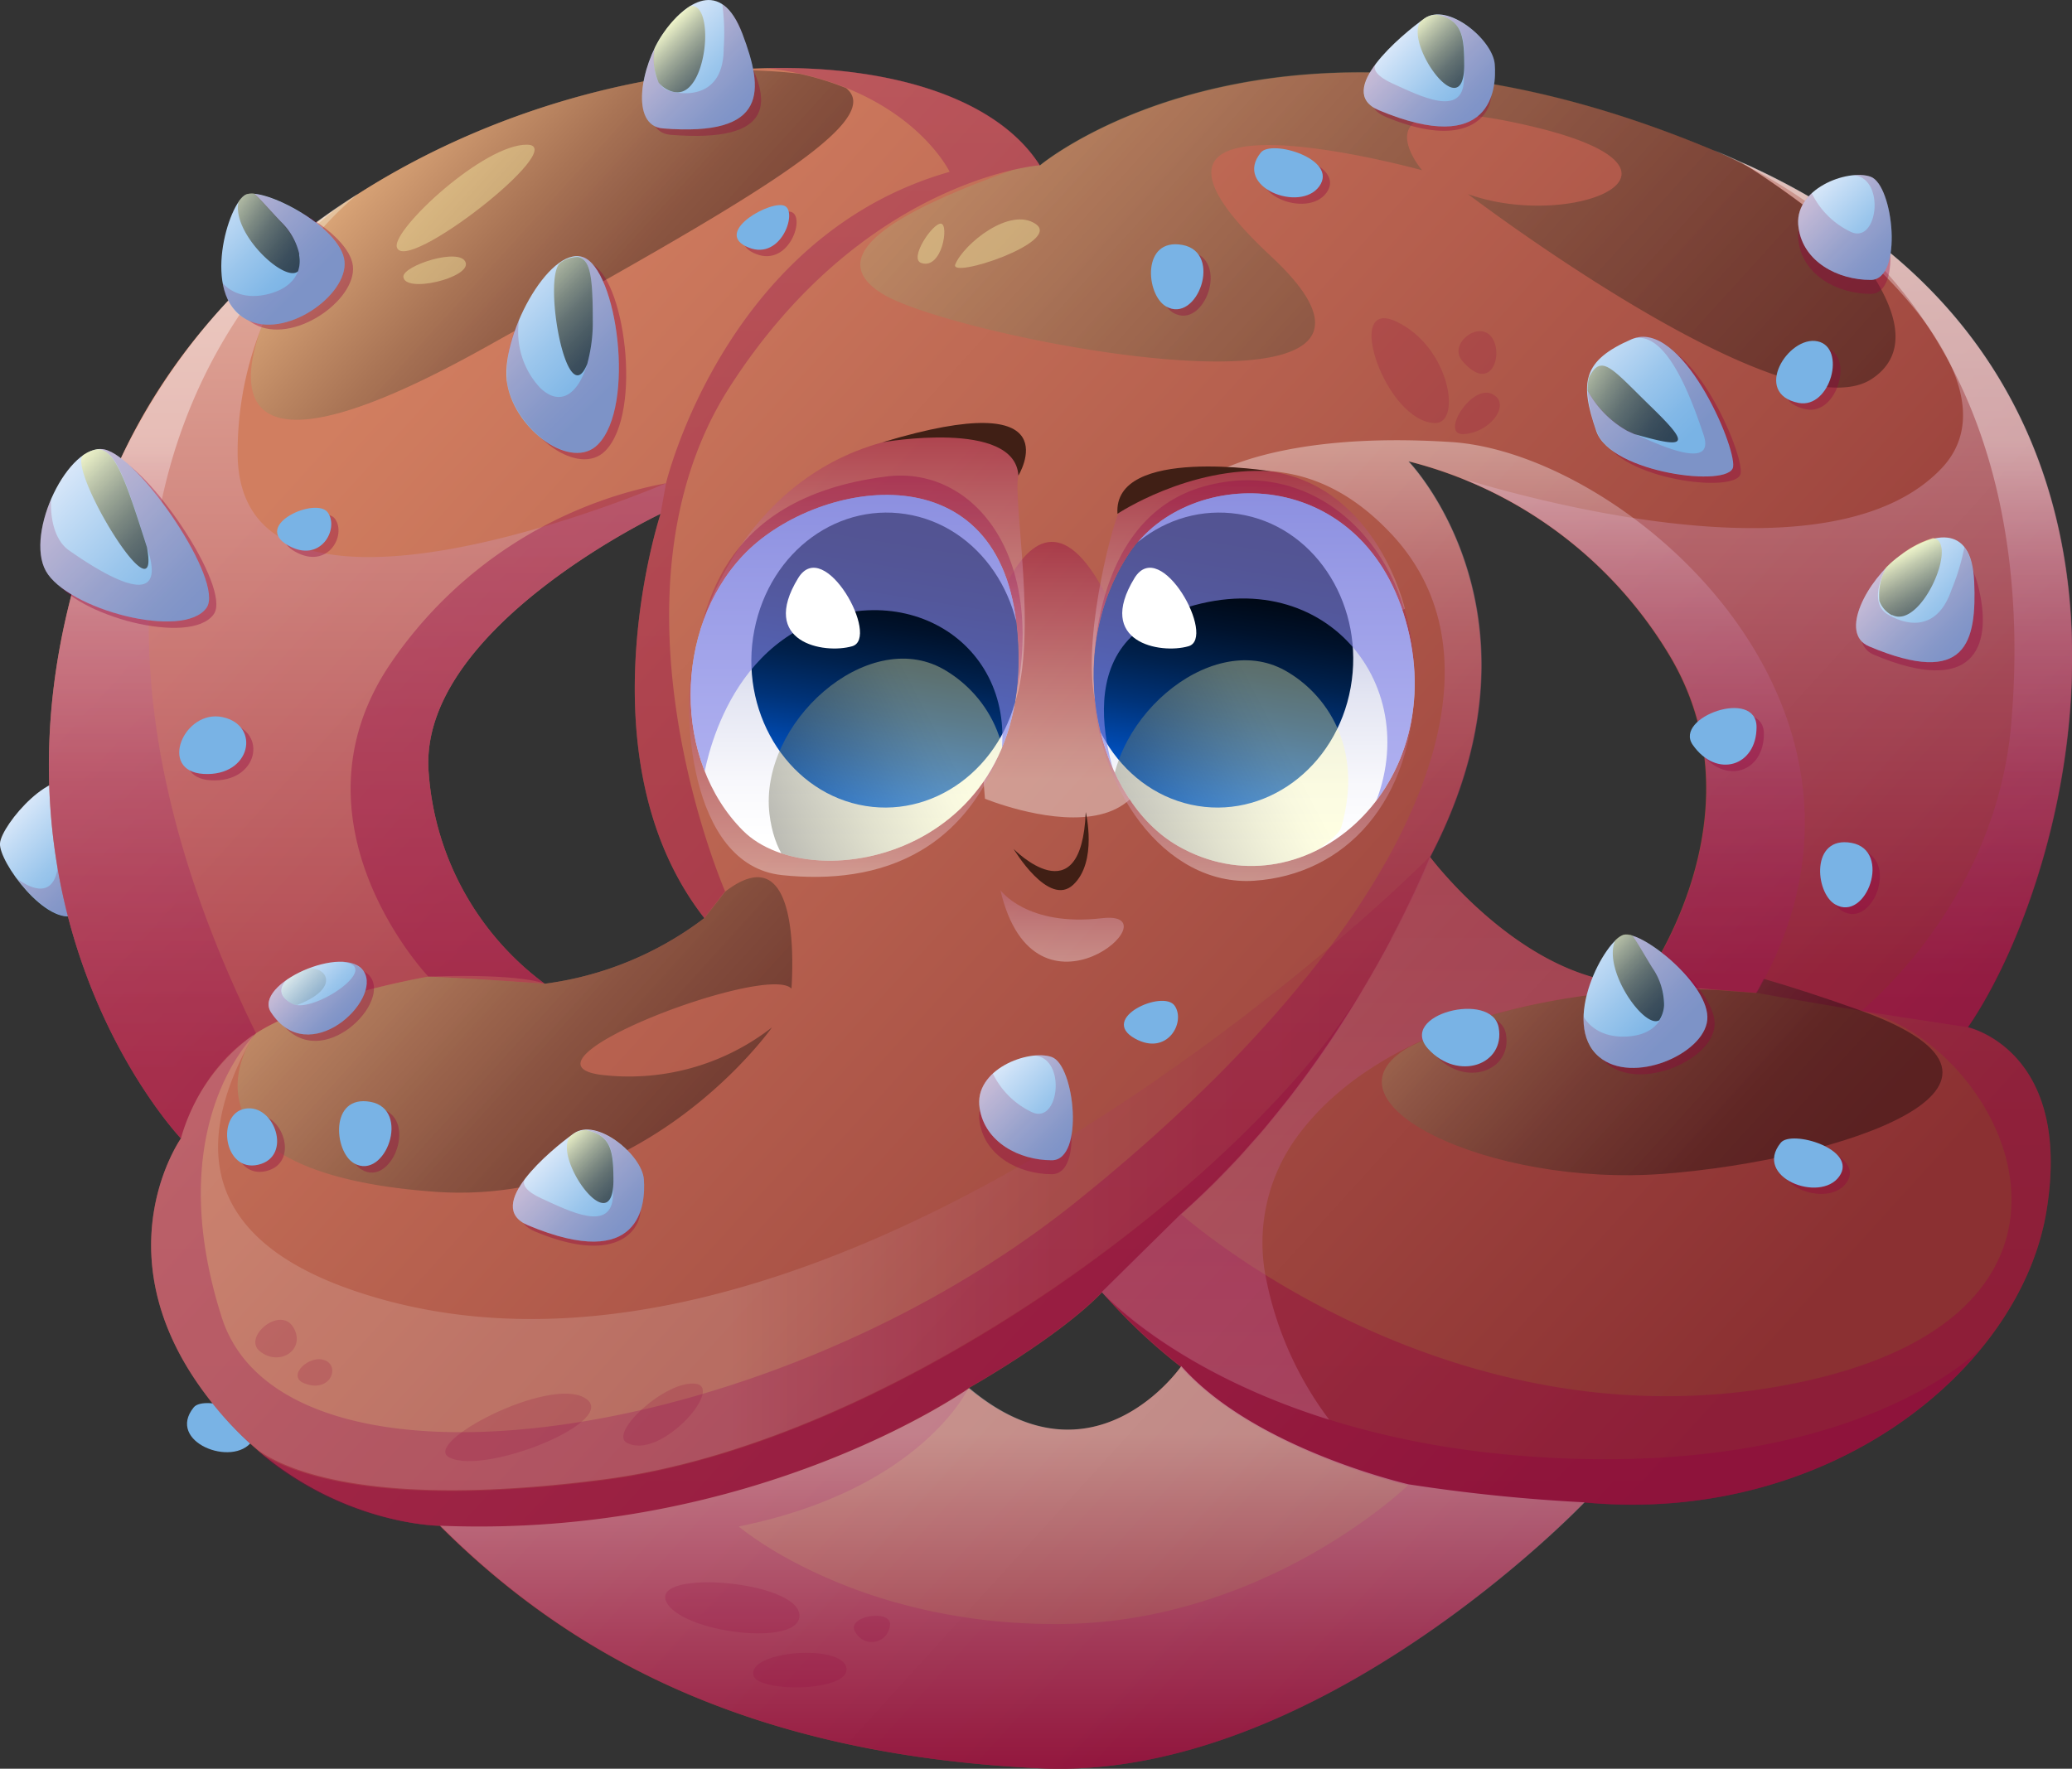 <svg xmlns="http://www.w3.org/2000/svg" xmlns:xlink="http://www.w3.org/1999/xlink" viewBox="0 0 194.69 166.24"><rect x="0" y="0" width="194.69" height="166.24" fill="#333333" stroke="none"/><defs><style>.cls-1{fill:none;}.cls-2{isolation:isolate;}.cls-3{fill:#79b3e5;}.cls-4{fill:url(#linear-gradient);}.cls-31,.cls-5{fill:#900040;}.cls-5{opacity:0.18;}.cls-10,.cls-11,.cls-16,.cls-22,.cls-23,.cls-28,.cls-29,.cls-31,.cls-32,.cls-33,.cls-34,.cls-35,.cls-36,.cls-37,.cls-5,.cls-61,.cls-7,.cls-8,.cls-9{mix-blend-mode:multiply;}.cls-6{fill:url(#linear-gradient-2);}.cls-10,.cls-11,.cls-22,.cls-23,.cls-28,.cls-29,.cls-32,.cls-33,.cls-34,.cls-35,.cls-36,.cls-37,.cls-61,.cls-7,.cls-8,.cls-9{opacity:0.39;}.cls-7{fill:url(#linear-gradient-3);}.cls-8{fill:url(#linear-gradient-4);}.cls-9{fill:url(#linear-gradient-5);}.cls-10{fill:url(#linear-gradient-6);}.cls-11{fill:url(#linear-gradient-7);}.cls-12{clip-path:url(#clip-path);}.cls-13{fill:url(#linear-gradient-8);}.cls-14{fill:url(#linear-gradient-9);}.cls-15,.cls-21,.cls-24,.cls-25,.cls-26,.cls-27,.cls-31,.cls-60{opacity:0.36;}.cls-15,.cls-21,.cls-24,.cls-25,.cls-26,.cls-27,.cls-47,.cls-48,.cls-50,.cls-51,.cls-53,.cls-54,.cls-55,.cls-57,.cls-58,.cls-59,.cls-60{mix-blend-mode:screen;}.cls-15{fill:url(#linear-gradient-10);}.cls-16{fill:#8486ea;}.cls-16,.cls-47,.cls-48,.cls-50,.cls-51,.cls-53,.cls-54,.cls-55,.cls-57,.cls-58{opacity:0.63;}.cls-17{fill:#fff;}.cls-18{clip-path:url(#clip-path-2);}.cls-19{fill:url(#linear-gradient-11);}.cls-20{fill:url(#linear-gradient-12);}.cls-21{fill:url(#linear-gradient-13);}.cls-22{fill:url(#linear-gradient-14);}.cls-23{fill:url(#linear-gradient-15);}.cls-24{fill:url(#linear-gradient-16);}.cls-25{fill:url(#linear-gradient-17);}.cls-26{fill:url(#linear-gradient-18);}.cls-27{fill:url(#linear-gradient-19);}.cls-28{fill:url(#linear-gradient-20);}.cls-29{fill:url(#linear-gradient-21);}.cls-30{fill:#401f15;}.cls-32{fill:url(#linear-gradient-22);}.cls-33{fill:url(#linear-gradient-23);}.cls-35{fill:url(#linear-gradient-24);}.cls-36{fill:url(#linear-gradient-25);}.cls-37{fill:url(#linear-gradient-26);}.cls-38{fill:url(#linear-gradient-27);}.cls-39{fill:url(#linear-gradient-28);}.cls-40{fill:url(#linear-gradient-29);}.cls-41{fill:url(#linear-gradient-30);}.cls-42{fill:url(#linear-gradient-31);}.cls-43{fill:url(#linear-gradient-32);}.cls-44{fill:url(#linear-gradient-33);}.cls-45{fill:url(#linear-gradient-34);}.cls-46{fill:url(#linear-gradient-35);}.cls-47{fill:url(#linear-gradient-36);}.cls-48{fill:url(#linear-gradient-37);}.cls-49{fill:url(#linear-gradient-38);}.cls-50{fill:url(#linear-gradient-39);}.cls-51{fill:url(#linear-gradient-40);}.cls-52{fill:url(#linear-gradient-41);}.cls-53{fill:url(#linear-gradient-42);}.cls-54{fill:url(#linear-gradient-43);}.cls-55{fill:url(#linear-gradient-44);}.cls-56{fill:url(#linear-gradient-45);}.cls-57{fill:url(#linear-gradient-46);}.cls-58{fill:url(#linear-gradient-47);}.cls-59{opacity:0.17;fill:url(#linear-gradient-48);}.cls-60{fill:#ffffb1;}.cls-61{fill:url(#linear-gradient-49);}</style><linearGradient id="linear-gradient" x1="-156.8" y1="248.44" x2="-152.66" y2="258.47" gradientTransform="translate(51.57 -213.76) rotate(-22.56)" gradientUnits="userSpaceOnUse"><stop offset="0" stop-color="#d8e7f9"/><stop offset="0.17" stop-color="#c3dcf5"/><stop offset="0.53" stop-color="#9bc6ec"/><stop offset="0.82" stop-color="#82b8e7"/><stop offset="1" stop-color="#79b3e5"/></linearGradient><linearGradient id="linear-gradient-2" x1="42.83" y1="27.23" x2="160.38" y2="134.12" gradientUnits="userSpaceOnUse"><stop offset="0" stop-color="#d17e60"/><stop offset="1" stop-color="#8b3032"/></linearGradient><linearGradient id="linear-gradient-3" x1="99.8" y1="76.82" x2="99.8" y2="50.93" gradientUnits="userSpaceOnUse"><stop offset="0.13" stop-color="#fff"/><stop offset="0.25" stop-color="#f4e5ec"/><stop offset="0.48" stop-color="#d7a2b9"/><stop offset="0.83" stop-color="#a9386a"/><stop offset="1" stop-color="#900040"/></linearGradient><linearGradient id="linear-gradient-4" x1="117.23" y1="67.84" x2="117.23" y2="43.97" gradientUnits="userSpaceOnUse"><stop offset="0" stop-color="#fff"/><stop offset="0.09" stop-color="#fcf7f9"/><stop offset="0.22" stop-color="#f2e1e9"/><stop offset="0.38" stop-color="#e3bece"/><stop offset="0.57" stop-color="#cd8ca9"/><stop offset="0.78" stop-color="#b14d79"/><stop offset="1" stop-color="#900040"/></linearGradient><linearGradient id="linear-gradient-5" x1="81.04" y1="67.98" x2="81.04" y2="40.15" xlink:href="#linear-gradient-4"/><linearGradient id="linear-gradient-6" x1="117.84" y1="83.05" x2="117.84" y2="23.75" gradientUnits="userSpaceOnUse"><stop offset="0" stop-color="#fff"/><stop offset="0.03" stop-color="#f3e2ea"/><stop offset="0.1" stop-color="#deb3c6"/><stop offset="0.17" stop-color="#cb89a6"/><stop offset="0.24" stop-color="#bb648b"/><stop offset="0.32" stop-color="#ae4573"/><stop offset="0.41" stop-color="#a32b61"/><stop offset="0.5" stop-color="#9a1852"/><stop offset="0.61" stop-color="#940a48"/><stop offset="0.75" stop-color="#910242"/><stop offset="1" stop-color="#900040"/></linearGradient><linearGradient id="linear-gradient-7" x1="80.41" y1="82.69" x2="80.41" y2="23.26" xlink:href="#linear-gradient-6"/><clipPath id="clip-path"><path class="cls-1" d="M110.7,79.52c-7.5-4.28-11-17.82-4.57-27.52,5.6-8.41,22.23-8.43,26.13,7S122.2,86.09,110.7,79.52Z"/></clipPath><linearGradient id="linear-gradient-8" x1="117.84" y1="79.2" x2="117.84" y2="40.8" gradientUnits="userSpaceOnUse"><stop offset="0" stop-color="#fff"/><stop offset="0.14" stop-color="#f8f8fc"/><stop offset="0.36" stop-color="#e3e5f2"/><stop offset="0.61" stop-color="#c2c6e3"/><stop offset="0.9" stop-color="#949bcd"/><stop offset="1" stop-color="#838bc5"/></linearGradient><linearGradient id="linear-gradient-9" x1="338.96" y1="67.02" x2="338.96" y2="37.32" gradientTransform="matrix(1.06, 0.17, -0.33, 0.89, -227.89, -41.13)" gradientUnits="userSpaceOnUse"><stop offset="0" stop-color="#006cff"/><stop offset="0.05" stop-color="#0063eb"/><stop offset="0.2" stop-color="#0049ae"/><stop offset="0.35" stop-color="#003379"/><stop offset="0.5" stop-color="#00214d"/><stop offset="0.64" stop-color="#00122c"/><stop offset="0.77" stop-color="#000814"/><stop offset="0.9" stop-color="#000205"/><stop offset="1"/></linearGradient><linearGradient id="linear-gradient-10" x1="-23.45" y1="-1247.53" x2="-37.92" y2="-1272.61" gradientTransform="matrix(0.07, 1, -0.76, 0.05, -843.74, 171.8)" gradientUnits="userSpaceOnUse"><stop offset="0"/><stop offset="0.1" stop-color="#222218"/><stop offset="0.36" stop-color="#70704e"/><stop offset="0.58" stop-color="#adad78"/><stop offset="0.77" stop-color="#dada97"/><stop offset="0.91" stop-color="#f5f5aa"/><stop offset="1" stop-color="#ffffb1"/></linearGradient><clipPath id="clip-path-2"><path class="cls-1" d="M95.5,58.57C93.62,42,76.39,45.22,69.82,52.2s-6.57,19.31,0,25.88S98,80.34,95.5,58.57Z"/></clipPath><linearGradient id="linear-gradient-11" x1="80.29" y1="78.75" x2="80.29" y2="41.2" xlink:href="#linear-gradient-8"/><linearGradient id="linear-gradient-12" x1="311.15" y1="72.24" x2="311.15" y2="42.54" xlink:href="#linear-gradient-9"/><linearGradient id="linear-gradient-13" x1="-25.85" y1="-1205.61" x2="-40.33" y2="-1230.68" xlink:href="#linear-gradient-10"/><linearGradient id="linear-gradient-14" x1="33.59" y1="100.8" x2="33.59" y2="18.57" gradientUnits="userSpaceOnUse"><stop offset="0" stop-color="#900040"/><stop offset="0.12" stop-color="#9b1953"/><stop offset="0.39" stop-color="#b75983"/><stop offset="0.77" stop-color="#e3becf"/><stop offset="1" stop-color="#fff"/></linearGradient><linearGradient id="linear-gradient-15" x1="166.05" y1="91.85" x2="166.05" y2="19.51" xlink:href="#linear-gradient-14"/><linearGradient id="linear-gradient-16" x1="37.6" y1="10.18" x2="61.53" y2="31.94" gradientUnits="userSpaceOnUse"><stop offset="0" stop-color="#ffffb1"/><stop offset="0.11" stop-color="#d4d493"/><stop offset="0.3" stop-color="#959567"/><stop offset="0.47" stop-color="#606042"/><stop offset="0.64" stop-color="#363626"/><stop offset="0.78" stop-color="#181811"/><stop offset="0.91" stop-color="#060604"/><stop offset="1"/></linearGradient><linearGradient id="linear-gradient-17" x1="82.5" y1="-16.4" x2="166.27" y2="59.79" xlink:href="#linear-gradient-16"/><linearGradient id="linear-gradient-18" x1="11.71" y1="61.44" x2="129.27" y2="168.34" gradientUnits="userSpaceOnUse"><stop offset="0.14" stop-color="#ffffb1"/><stop offset="0.18" stop-color="#d4d493"/><stop offset="0.24" stop-color="#959567"/><stop offset="0.3" stop-color="#606042"/><stop offset="0.35" stop-color="#363626"/><stop offset="0.4" stop-color="#181811"/><stop offset="0.44" stop-color="#060604"/><stop offset="0.47"/></linearGradient><linearGradient id="linear-gradient-19" x1="57.26" y1="11.35" x2="174.82" y2="118.25" gradientUnits="userSpaceOnUse"><stop offset="0.62" stop-color="#ffffb1"/><stop offset="0.66" stop-color="#d4d493"/><stop offset="0.71" stop-color="#959567"/><stop offset="0.76" stop-color="#606042"/><stop offset="0.81" stop-color="#363626"/><stop offset="0.86" stop-color="#181811"/><stop offset="0.89" stop-color="#060604"/><stop offset="0.92"/></linearGradient><linearGradient id="linear-gradient-20" x1="99.64" y1="169.73" x2="99.64" y2="41.28" gradientUnits="userSpaceOnUse"><stop offset="0" stop-color="#900040"/><stop offset="0.37" stop-color="#910241"/><stop offset="0.51" stop-color="#940946"/><stop offset="0.6" stop-color="#99144f"/><stop offset="0.68" stop-color="#a0255c"/><stop offset="0.75" stop-color="#aa3b6d"/><stop offset="0.8" stop-color="#b65781"/><stop offset="0.86" stop-color="#c47799"/><stop offset="0.91" stop-color="#d49db5"/><stop offset="0.95" stop-color="#e7c8d6"/><stop offset="0.99" stop-color="#fbf6f8"/><stop offset="1" stop-color="#fff"/></linearGradient><linearGradient id="linear-gradient-21" x1="65.33" y1="105.72" x2="65.33" y2="-171.11" gradientUnits="userSpaceOnUse"><stop offset="0" stop-color="#900040"/><stop offset="0.12" stop-color="#920443"/><stop offset="0.24" stop-color="#97114d"/><stop offset="0.37" stop-color="#a0265c"/><stop offset="0.5" stop-color="#ad4372"/><stop offset="0.63" stop-color="#be698f"/><stop offset="0.76" stop-color="#d297b1"/><stop offset="0.89" stop-color="#e9cdda"/><stop offset="1" stop-color="#fff"/></linearGradient><linearGradient id="linear-gradient-22" x1="95.09" y1="166.28" x2="95.09" y2="134.6" xlink:href="#linear-gradient-14"/><linearGradient id="linear-gradient-23" x1="132.54" y1="259.8" x2="132.54" y2="-91.94" gradientUnits="userSpaceOnUse"><stop offset="0" stop-color="#fff"/><stop offset="0.11" stop-color="#e9cdda"/><stop offset="0.24" stop-color="#d297b1"/><stop offset="0.37" stop-color="#be698f"/><stop offset="0.5" stop-color="#ad4372"/><stop offset="0.63" stop-color="#a0265c"/><stop offset="0.76" stop-color="#97114d"/><stop offset="0.88" stop-color="#920443"/><stop offset="1" stop-color="#900040"/></linearGradient><linearGradient id="linear-gradient-24" x1="24.29" y1="136.61" x2="24.29" y2="136.21" xlink:href="#linear-gradient-23"/><linearGradient id="linear-gradient-25" x1="25.54" y1="139.38" x2="25.54" y2="135.63" xlink:href="#linear-gradient-23"/><linearGradient id="linear-gradient-26" x1="131.25" y1="110.32" x2="67.98" y2="110.32" gradientUnits="userSpaceOnUse"><stop offset="0" stop-color="#900040"/><stop offset="0.12" stop-color="#920443"/><stop offset="0.25" stop-color="#97104c"/><stop offset="0.37" stop-color="#a0255c"/><stop offset="0.5" stop-color="#ad4271"/><stop offset="0.63" stop-color="#bd678d"/><stop offset="0.76" stop-color="#d094af"/><stop offset="0.89" stop-color="#e7c9d6"/><stop offset="1" stop-color="#fff"/></linearGradient><linearGradient id="linear-gradient-27" x1="170.53" y1="17.82" x2="177.67" y2="24.96" gradientTransform="matrix(1, 0, 0, 1, 0, 0)" xlink:href="#linear-gradient"/><linearGradient id="linear-gradient-28" x1="93.62" y1="100.56" x2="100.77" y2="107.7" gradientTransform="matrix(1, 0, 0, 1, 0, 0)" xlink:href="#linear-gradient"/><linearGradient id="linear-gradient-29" x1="4.96" y1="45.52" x2="18" y2="58.56" gradientTransform="matrix(1, 0, 0, 1, 0, 0)" xlink:href="#linear-gradient"/><linearGradient id="linear-gradient-30" x1="61.87" y1="3.32" x2="69.58" y2="11.04" gradientTransform="matrix(1, 0, 0, 1, 0, 0)" xlink:href="#linear-gradient"/><linearGradient id="linear-gradient-31" x1="131.16" y1="3.93" x2="138.52" y2="11.29" gradientTransform="matrix(1, 0, 0, 1, 0, 0)" xlink:href="#linear-gradient"/><linearGradient id="linear-gradient-32" x1="148.5" y1="31.82" x2="158.22" y2="41.54" gradientTransform="matrix(1, 0, 0, 1, 0, 0)" xlink:href="#linear-gradient"/><linearGradient id="linear-gradient-33" x1="148.12" y1="89.27" x2="156.54" y2="97.69" gradientTransform="matrix(1, 0, 0, 1, 0, 0)" xlink:href="#linear-gradient"/><linearGradient id="linear-gradient-34" x1="46.64" y1="26.39" x2="57.05" y2="36.8" gradientTransform="matrix(1, 0, 0, 1, 0, 0)" xlink:href="#linear-gradient"/><linearGradient id="linear-gradient-35" x1="27.71" y1="91.17" x2="32.41" y2="95.87" gradientTransform="matrix(1, 0, 0, 1, 0, 0)" xlink:href="#linear-gradient"/><linearGradient id="linear-gradient-36" x1="7.07" y1="43.4" x2="20.12" y2="56.45" gradientUnits="userSpaceOnUse"><stop offset="0" stop-color="#ffffb1"/><stop offset="0.01" stop-color="#f8f8ac"/><stop offset="0.13" stop-color="#bebe84"/><stop offset="0.25" stop-color="#8c8c61"/><stop offset="0.37" stop-color="#616143"/><stop offset="0.49" stop-color="#3e3e2b"/><stop offset="0.62" stop-color="#232318"/><stop offset="0.74" stop-color="#0f0f0b"/><stop offset="0.87" stop-color="#040403"/><stop offset="1"/></linearGradient><linearGradient id="linear-gradient-37" x1="62.32" y1="2.88" x2="70.03" y2="10.59" xlink:href="#linear-gradient-36"/><linearGradient id="linear-gradient-38" x1="240.88" y1="-152.42" x2="250.22" y2="-147.72" gradientTransform="translate(-99.28 122.44) rotate(18.3)" xlink:href="#linear-gradient"/><linearGradient id="linear-gradient-39" x1="241.68" y1="-154.07" x2="249.4" y2="-146.35" gradientTransform="translate(-99.28 122.44) rotate(18.3)" xlink:href="#linear-gradient-36"/><linearGradient id="linear-gradient-40" x1="133.13" y1="1.96" x2="140.49" y2="9.32" xlink:href="#linear-gradient-36"/><linearGradient id="linear-gradient-41" x1="51.21" y1="108.74" x2="58.57" y2="116.1" gradientTransform="matrix(1, 0, 0, 1, 0, 0)" xlink:href="#linear-gradient"/><linearGradient id="linear-gradient-42" x1="53.19" y1="106.76" x2="60.55" y2="114.12" xlink:href="#linear-gradient-36"/><linearGradient id="linear-gradient-43" x1="146.69" y1="34.41" x2="158.53" y2="41.37" xlink:href="#linear-gradient-36"/><linearGradient id="linear-gradient-44" x1="149.79" y1="87.59" x2="158.22" y2="96.02" xlink:href="#linear-gradient-36"/><linearGradient id="linear-gradient-45" x1="-47.64" y1="118.79" x2="-40.95" y2="128.96" gradientTransform="matrix(0.98, -0.2, 0.2, 0.98, 42.29, -107.19)" xlink:href="#linear-gradient"/><linearGradient id="linear-gradient-46" x1="-46.99" y1="118.74" x2="-38.57" y2="127.17" gradientTransform="matrix(0.98, -0.2, 0.2, 0.98, 42.29, -107.19)" xlink:href="#linear-gradient-36"/><linearGradient id="linear-gradient-47" x1="48.83" y1="24.21" x2="59.23" y2="34.62" xlink:href="#linear-gradient-36"/><linearGradient id="linear-gradient-48" x1="27.39" y1="91.48" x2="32.1" y2="96.19" xlink:href="#linear-gradient-36"/><linearGradient id="linear-gradient-49" x1="99.8" y1="93.32" x2="99.8" y2="78.57" xlink:href="#linear-gradient-4"/></defs><g class="cls-2"><g id="Слой_2" data-name="Слой 2"><g id="Layer_2" data-name="Layer 2"><path class="cls-3" d="M18.2,132.28c1-1.27,7.3.62,5.5,3.16S15.58,135.52,18.2,132.28Z"/><path class="cls-4" d="M7.14,86c-2.75,1.14-7.27-5-7.14-6.74s5.18-7.71,7.54-5.4S9.7,84.9,7.14,86Z"/><path class="cls-5" d="M7.14,86c2.56-1.07,2.76-9.83.4-12.14-.76-.74-1.8-.62-2.87-.06.13.6.25,1.19.36,1.81,1.7,9.27-1.3,8.49-3.41,7C3.16,84.66,5.47,86.66,7.14,86Z"/><path class="cls-6" d="M184.9,96.56c10.17-14.79,22.49-61.31-20.64-81s-66.55,0-66.55,0c-11.1-17.56-69-10.78-86.58,28S17,107,17,107s-7.39,10.48,1.85,23.42S41.32,143.4,41.32,143.4c12.94,12.94,30.2,21.56,56.39,22.8s51.14-25,51.14-25c22.8,2.16,41-12.32,43.45-27.42S184.9,96.56,184.9,96.56ZM51.18,92.46A27.06,27.06,0,0,1,40.29,72.74C39.06,59.18,62.07,48.29,62.07,48.29s-7.6,23,4.11,38A31.48,31.48,0,0,1,51.18,92.46Zm39.85,38s8.42-4.73,12.53-9a51.9,51.9,0,0,0,7.39,7S102.74,140.32,91,130.46Zm63.26-38c-10.88.2-19.92-11.92-19.92-11.92,11.91-22.8-2.05-37.18-2.05-37.18a40,40,0,0,1,24.44,18.08C166,76.64,154.29,92.46,154.29,92.46Z"/><path class="cls-7" d="M91.6,63.48S97.24,37.19,106,60.71,92.55,75.07,92.55,75.07Z"/><path class="cls-8" d="M132,57.21s-2.52-11.33-12.53-12.9-13.76,2.65-14.4,4-3.64,12.62-2,18.28S132,57.21,132,57.21Z"/><path class="cls-9" d="M65.79,59.27s3.47-13.94,17.13-17.7,13.33.87,12.77,3.13,1.87,14.94-.37,21.49S65.79,59.27,65.79,59.27Z"/><path class="cls-10" d="M102.75,63.88s-.59-15.07,10.33-18.15,19.81,6.27,19.85,18-6.66,18.49-15.09,19.05S102.76,73.91,102.75,63.88Z"/><path class="cls-11" d="M83.33,44.78c7.88-1,15.16,7.15,12,21.41s-12.92,17-21.85,16.06-9.37-16-8.35-20S67,46.81,83.33,44.78Z"/><g class="cls-12"><path class="cls-13" d="M110.7,79.52c-7.5-4.28-11-17.82-4.57-27.52,5.6-8.41,22.23-8.43,26.13,7S122.2,86.09,110.7,79.52Z"/><path class="cls-14" d="M126.91,64.63c-1.36,7.58-8.12,12.51-15,11s-11.27-8.92-9.81-16.41S110.15,47,117,48.43,128.26,57.12,126.91,64.63Z"/><path class="cls-15" d="M104.44,76.66c-1-8.56,9.19-17.61,16.31-13.64,3.78,2.11,7.46,7.16,5.28,14.72C125.28,80.36,106.13,90.57,104.44,76.66Z"/><path class="cls-16" d="M106.18,76.54S99.1,62.49,109,58.05c14.28-6.42,24.79,5.5,20.32,17.22C124,89,151.75,57.6,151.75,57.6S148,45.36,144.14,45.75s-43.22-2.13-43.22-2.13S80.69,67.27,82.15,69.8,106.18,76.54,106.18,76.54Z"/><path class="cls-17" d="M106.6,54.33c2.46-4,7.75,5.64,5.07,6.41S102.92,60.36,106.6,54.33Z"/></g><g class="cls-18"><path class="cls-19" d="M95.5,58.57C93.62,42,76.39,45.22,69.82,52.2s-6.57,19.31,0,25.88S98,80.34,95.5,58.57Z"/><path class="cls-20" d="M95.69,64.63c-1.36,7.58-8.12,12.51-15,11s-11.28-8.92-9.81-16.41S78.93,47,85.73,48.43,97,57.12,95.69,64.63Z"/><path class="cls-21" d="M72.3,76.5c-1-8.55,9.18-17.61,16.3-13.63C92.39,65,96.06,70,93.88,77.59,93.13,80.2,74,90.41,72.3,76.5Z"/><path class="cls-16" d="M66,73.75s1.4-12.44,11.72-15.7,19.81,5.22,15.33,17c-5.25,13.75,27.45-17.4,27.45-17.4s-3.77-12.24-7.61-11.85-43.23-2.13-43.23-2.13S49.47,67.27,50.92,69.8,66,73.75,66,73.75Z"/><path class="cls-17" d="M75,54.33c2.46-4,7.75,5.64,5.07,6.41S71.31,60.36,75,54.33Z"/></g><path class="cls-22" d="M24.05,97.12c5.53-3.51,16.2-5.33,16.2-5.33s3.38.11,10.93.67A27.06,27.06,0,0,1,40.29,72.74C39.06,59.18,62.07,48.29,62.07,48.29l.51-2.87S22.29,62.8,22.33,42.55A31.65,31.65,0,0,1,33.62,18.23,59.24,59.24,0,0,0,11.13,43.57C-6.44,82.39,17,107,17,107S18.51,100.63,24.05,97.12Z"/><path class="cls-23" d="M182.45,44c-9.52,10.08-34.32,4.2-45,1a40.44,40.44,0,0,1,19.36,16.45c9.24,15.2-2.47,31-2.47,31l10.74.87s5.08.92,9.86,1.69,10,1.54,10,1.54c10.17-14.79,22.49-61.31-20.64-81-.21-.1-.42-.18-.63-.27C177.22,23.84,189.36,36.66,182.45,44Z"/><path class="cls-24" d="M45.63,32.63C69.38,19.38,83.49,11.49,79.5,8.28a26.92,26.92,0,0,0-4.4-1.35c-1.18-.15-2.56-.25-4.18-.31-.63,0-1.19-.07-1.79-.1-15,1-32.59,7.26-45.37,19.44l1.53,3.11S14.82,49.84,45.63,32.63Z"/><path class="cls-25" d="M97.71,15.53a19.65,19.65,0,0,0-2.64.47c-7.37,2.68-19,7.39-12.15,11.62s54.83,13.53,36.5-3.54S133.62,16,133.62,16s-7.05-8.25,10.4-4.1,3.62,9.84-6.09,6.34c0,0,30,22.82,38,17.34,4.45-3,1.28-8.63-2.4-13a82,82,0,0,0-9.92-7.32C120.9-4,97.71,15.53,97.71,15.53Z"/><path class="cls-26" d="M51.18,92.46c-7.55-.56-10.93-.67-10.93-.67s-10.67,1.82-16.2,5.33l-.3.31c-.23.41-.43.81-.64,1.21-2.25,5-.59,12,17.59,13.36,19.93,1.51,31.84-15.44,31.84-15.44A21.85,21.85,0,0,1,56.32,101c-8.43-1.29,15.77-10.5,18.05-8.08.23-3.69.34-14.19-6.24-9.11L66.18,86.3A31.48,31.48,0,0,1,51.18,92.46Z"/><path class="cls-27" d="M165,93.33l-3.55-.27c-9.3-.48-20.39,1-29.07,5.36-9,5.16,7.54,13.18,24,11.9S194.14,102,174.89,95c-3.52-1.26-6.54-2.24-9.17-3C165.49,92.45,165.28,92.89,165,93.33Z"/><path class="cls-28" d="M11.13,43.57C-6.44,82.39,17,107,17,107s-7.39,10.48,1.85,23.42S41.32,143.4,41.32,143.4c12.94,12.94,30.2,21.56,56.39,22.8s51.14-25,51.14-25c22.8,2.16,41-12.32,43.45-27.42s-7.4-17.26-7.4-17.26c10.17-14.79,22.49-61.31-20.64-81-1.11-.5-2.19-1-3.27-1.42,26.67,11.69,29.4,37.35,28,53.8C187.57,85,174.89,95,174.89,95c13.09,2.78,26.34,28.35-6.17,35S111,114.13,111,114.13c15.59-13.68,23.42-33.59,23.42-33.59,11.91-22.8-2.05-37.18-2.05-37.18a40,40,0,0,1,24.44,18.08c9.24,15.2-2.47,31-2.47,31,3.3.31,10.74.87,10.74.87,15.4-26.81-12.33-50.69-28.68-51.76s-22.62,3.13-22.62,3.13c6.57-1.34,12,.24,16.94,5.49C144,64.32,129.9,89.94,101,113.05s-74.3,29.11-80.16,10.78,3.22-26.71,3.22-26.71c-25.38-51.65,4.81-75.5,7.8-77.7A58.72,58.72,0,0,0,11.13,43.57ZM91,130.46s8.42-4.73,12.53-9a51.9,51.9,0,0,0,7.39,7c6.94,7.81,21.37,11.15,21.37,11.15S119,152.49,99.64,152.64s-30.23-9.17-30.23-9.17C86.6,140,91,130.46,91,130.46Z"/><path class="cls-29" d="M89.23,16.15c-21.1,6-26.65,29.27-26.65,29.27A40.27,40.27,0,0,0,36.7,62.36c-10.17,15,3.55,29.43,3.55,29.43,8.93-.31,10.93.67,10.93.67A27.06,27.06,0,0,1,40.29,72.74C39.06,59.18,62.07,48.29,62.07,48.29s-7.6,23,4.11,38l1.95-2.52S56,55.89,68.59,36.33s29.12-20.8,29.12-20.8c-3.94-6.24-13.8-9.39-25.65-9.14C85.37,8.06,89.23,16.15,89.23,16.15Z"/><path class="cls-30" d="M105,48.29s6.7-4.47,14.4-4C119.42,44.31,104.56,41.85,105,48.29Z"/><path class="cls-30" d="M82.92,41.57s12.45-2.21,12.77,3.13C95.69,44.7,100.94,36.11,82.92,41.57Z"/><path class="cls-30" d="M95.24,79.79s6.37,6.5,6.78-3.46c0,0,1.13,4.67-1.18,6.83S95.24,79.79,95.24,79.79Z"/><path class="cls-31" d="M91,130.46s8.42-4.73,12.53-9l7.39-7.29a88.88,88.88,0,0,0,17.24-21.4c-10.11,17.06-43.37,42.72-71.46,46.35-21.83,2.83-30-.93-32.57-2.78a29.48,29.48,0,0,0,16.47,7.06l.69,0C71.1,144.63,91,130.46,91,130.46Z"/><path class="cls-31" d="M145.46,137c-29.58-1.59-41.9-15.61-41.9-15.61a51.9,51.9,0,0,0,7.39,7c6.94,7.81,21.37,11.15,21.37,11.15a162.38,162.38,0,0,0,16.53,1.69c16,1.51,29.71-5.18,37.32-14.52C184.79,128.06,173.15,138.52,145.46,137Z"/><path class="cls-32" d="M111,128.4s-8.21,11.92-19.92,2.06c0,0-19.93,14.17-49.71,12.94,12.94,12.94,30.2,21.56,56.39,22.8s51.14-25,51.14-25a162.38,162.38,0,0,1-16.53-1.69S117.89,136.21,111,128.4Z"/><path class="cls-33" d="M154.29,92.46c-10.88.2-19.92-11.92-19.92-11.92a99.3,99.3,0,0,1-7.7,14.69l-.17.25c-.49.78-1,1.56-1.53,2.36l-.37.54c-.49.72-1,1.44-1.51,2.16l-.62.85c-.47.63-.94,1.27-1.44,1.91l-.9,1.12-1.34,1.66c-.39.46-.81.92-1.22,1.38s-.79.92-1.21,1.37-1.1,1.15-1.66,1.72c-.32.32-.62.66-1,1-.9.88-1.83,1.75-2.8,2.6l-7.39,7.29s6.53,7.37,21.39,12a32.4,32.4,0,0,1-6-13.6,16.89,16.89,0,0,1,2.83-12.8c7.84-11,25.79-14.7,39.77-14C159.13,92.87,156.1,92.63,154.29,92.46Z"/><g class="cls-34"><path class="cls-35" d="M24.41,136.49l-.11-.1-.14-.09Z"/><path class="cls-36" d="M24.41,136.49c.75.63,1.51,1.21,2.27,1.73C25.92,137.7,25.16,137.12,24.41,136.49Z"/><path class="cls-37" d="M124.9,89.08c-17.81,15-57.55,43.57-91.31,32.34-14.73-4.9-15.49-14-9.84-24l.09-.17A17.94,17.94,0,0,0,17,107s-7.39,10.48,1.85,23.42a31.92,31.92,0,0,0,5.47,5.93c2.71,1.88,10.94,5.48,32.43,2.69,28-3.63,61.2-29.18,71.39-46.23.34-.58.68-1.15,1-1.71.1-.17.19-.34.29-.5.46-.82.89-1.61,1.28-2.35a.47.47,0,0,0,0-.1c.65-1.21,1.21-2.32,1.68-3.3l.09-.19c.27-.56.51-1.06.72-1.52l.12-.26c.16-.35.3-.66.42-.94l.16-.36.16-.37.18-.43a1.16,1.16,0,0,0,.06-.16l.05-.12S130.86,84.06,124.9,89.08Z"/></g><path class="cls-31" d="M169,22.74c-.59-3.67,4.31-5.13,6.47-4.36s3.39,9.24.3,9.24S169.46,25.92,169,22.74Z"/><path class="cls-38" d="M169,21.43c-.59-3.67,4.62-5.59,6.77-4.82s3.09,9.7,0,9.7S169.46,24.61,169,21.43Z"/><path class="cls-5" d="M169,21.43c.5,3.18,3.69,4.88,6.77,4.88s2.16-8.93,0-9.7a3.64,3.64,0,0,0-1.59-.14c3,.27,2.28,6.52-.28,5.32a7.79,7.79,0,0,1-3.66-3.63A3.55,3.55,0,0,0,169,21.43Z"/><path class="cls-31" d="M92.05,105.48c-.59-3.67,4.31-5.13,6.47-4.36s3.39,9.24.31,9.24S92.55,108.66,92.05,105.48Z"/><path class="cls-39" d="M92.05,104.17c-.59-3.67,4.62-5.59,6.78-4.82s3.08,9.7,0,9.7S92.55,107.35,92.05,104.17Z"/><path class="cls-5" d="M92.05,104.17c.5,3.18,3.69,4.88,6.78,4.88s2.15-8.93,0-9.7a3.7,3.7,0,0,0-1.6-.14c3,.27,2.29,6.52-.27,5.32a7.78,7.78,0,0,1-3.67-3.63A3.57,3.57,0,0,0,92.05,104.17Z"/><path class="cls-31" d="M20.09,57.72c1.72-2.45-6.28-14.2-9.61-14.88S3,50.68,5,54.27,17.93,60.8,20.09,57.72Z"/><path class="cls-31" d="M27.75,51.86c-3.42-1.91,2.66-4.62,3.74-3.08S30.8,53.56,27.75,51.86Z"/><path class="cls-31" d="M70.74,23.74c-2.88-1.45,2.46-4.4,3.7-3.78S74,25.37,70.74,23.74Z"/><path class="cls-31" d="M63,12.67c-3.12-.25-2.07-5.89,0-8.89s3.91-3.82,6.75.85C72.67,9.48,72.92,13.47,63,12.67Z"/><path class="cls-31" d="M130.24,11c-4.24-1.78,2.21-7,4.29-8.63C136.36.89,130.87,7.4,139,7.16,141.3,7.1,140.9,15.42,130.24,11Z"/><path class="cls-31" d="M150.71,41.15c-1.59-4.61-1.3-6.66,3.32-8.67s9.82,10,9.53,12S152.06,45.07,150.71,41.15Z"/><path class="cls-31" d="M150.94,99.93c3.12,2.66,9.85-.24,10.16-3.47s-6.07-8.38-7.81-8S147.24,96.78,150.94,99.93Z"/><path class="cls-31" d="M168,108c1-1.27,7.3.62,5.5,3.16S165.39,111.25,168,108Z"/><path class="cls-31" d="M159.74,70.62c-1.81-2.59,6-5.36,6-1.66S162,73.81,159.74,70.62Z"/><path class="cls-31" d="M134.88,99.18c-2.9-3.23,6-5.5,6.62-2S137.65,102.26,134.88,99.18Z"/><path class="cls-31" d="M169.71,38.47c3,.58,4.54-5.21,1.79-5.79S165.29,37.61,169.71,38.47Z"/><path class="cls-31" d="M56.87,42.38c3.59-3.63,1.77-16.56-1.43-17.62s-7.89,7.69-7.08,12S54.4,44.86,56.87,42.38Z"/><path class="cls-31" d="M26.15,95.74c-1.73-2.66,7-6.54,8.72-3.83S29.69,101.17,26.15,95.74Z"/><path class="cls-31" d="M19.81,73.34C15.5,73.09,18,67.23,21.59,68S24.28,73.59,19.81,73.34Z"/><path class="cls-31" d="M34,109.94c-1.9-1.1-2.31-6.48,1.55-5.78S36.88,111.64,34,109.94Z"/><path class="cls-31" d="M25,110.07c3.26-.77,1.52-5.75-1.23-5.27S21.7,110.84,25,110.07Z"/><path class="cls-40" d="M19.41,57.12c1.71-2.45-6.28-14.2-9.61-14.88S2.31,50.08,4.31,53.67,17.25,60.2,19.41,57.12Z"/><path class="cls-3" d="M27.07,51.26c-3.42-1.91,2.66-4.62,3.74-3.08S30.11,53,27.07,51.26Z"/><path class="cls-3" d="M106.64,97.61c-3.43-1.91,2.65-4.63,3.73-3.09S109.68,99.3,106.64,97.61Z"/><path class="cls-3" d="M70.06,23.14c-2.88-1.45,2.46-4.4,3.69-3.78S73.29,24.77,70.06,23.14Z"/><path class="cls-41" d="M62.29,12.07c-3.12-.25-2.07-5.89,0-8.89s5.46-5.32,7.47,0S72.23,12.87,62.29,12.07Z"/><path class="cls-42" d="M129.56,10.36c-4.24-1.78,2.13-7.09,4.29-8.63s6.42,2,6.6,4.31S140.21,14.82,129.56,10.36Z"/><path class="cls-43" d="M150,40.55c-1.59-4.61-1.31-6.66,3.32-8.67s9.82,10,9.53,12S151.38,44.47,150,40.55Z"/><path class="cls-44" d="M150.25,99.33c3.13,2.66,9.86-.24,10.17-3.47s-6.07-8.38-7.82-8S146.55,96.17,150.25,99.33Z"/><path class="cls-3" d="M167.32,107.41c1-1.27,7.31.62,5.5,3.16S164.7,110.65,167.32,107.41Z"/><path class="cls-31" d="M119.15,14.94c1-1.27,7.31.62,5.5,3.16S116.53,18.18,119.15,14.94Z"/><path class="cls-3" d="M118.47,14.34c1-1.27,7.3.62,5.5,3.16S115.85,17.57,118.47,14.34Z"/><path class="cls-3" d="M159.05,70c-1.8-2.59,6-5.36,6-1.66S161.28,73.21,159.05,70Z"/><path class="cls-3" d="M134.19,98.58c-2.9-3.23,6-5.5,6.63-2S137,101.66,134.19,98.58Z"/><path class="cls-3" d="M169,37.87c3,.58,4.53-5.21,1.78-5.79S164.6,37,169,37.87Z"/><path class="cls-45" d="M56.18,41.78c3.59-3.63,1.78-16.56-1.42-17.62s-7.89,7.69-7.09,12S53.72,44.26,56.18,41.78Z"/><path class="cls-46" d="M25.46,95.14c-1.73-2.66,7-6.54,8.73-3.83S29,100.57,25.46,95.14Z"/><path class="cls-3" d="M19.13,72.74c-4.32-.25-1.84-6.11,1.78-5.34S23.6,73,19.13,72.74Z"/><path class="cls-3" d="M33.27,109.34c-1.91-1.1-2.31-6.48,1.54-5.78S36.2,111,33.27,109.34Z"/><path class="cls-31" d="M110.24,29.4c-1.91-1.11-2.31-6.48,1.54-5.78S113.17,31.09,110.24,29.4Z"/><path class="cls-3" d="M109.56,28.8c-1.91-1.11-2.31-6.48,1.54-5.78S112.49,30.49,109.56,28.8Z"/><path class="cls-31" d="M173.12,85.64c-1.91-1.11-2.31-6.48,1.54-5.78S176.05,87.33,173.12,85.64Z"/><path class="cls-3" d="M172.43,85c-1.9-1.11-2.31-6.48,1.54-5.78S175.36,86.73,172.43,85Z"/><path class="cls-3" d="M24.27,109.47c3.26-.77,1.52-5.75-1.23-5.27S21,110.24,24.27,109.47Z"/><path class="cls-5" d="M4.31,53.67c2,3.6,12.94,6.53,15.1,3.45,1.71-2.45-6.28-14.2-9.61-14.88a2,2,0,0,0-.73,0c1.79-.16,2.8,3,4.84,9.5s-5.44,1.37-7.41,0S4.8,47,4.8,46.93C3.78,49.3,3.38,52,4.31,53.67Z"/><path class="cls-5" d="M62.29,12.07c9.94.8,9.47-3.57,7.47-8.89A5.48,5.48,0,0,0,67.87.41,20.37,20.37,0,0,1,68,4.54c0,4.05-2.77,4.57-4.93,4.06s-1.53-4-1.52-4.06C60,7.63,59.6,11.85,62.29,12.07Z"/><path class="cls-5" d="M129.56,10.36c10.65,4.46,11.07-2,10.89-4.32-.15-1.93-3.16-4.7-5.41-4.65,2.75.59,2.61,2.56,2.51,6.13s-4.11,1.5-6.68.34C129,7,129.08,6.35,129.25,6,128,7.75,127.47,9.48,129.56,10.36Z"/><path class="cls-5" d="M160.42,95.86c.27-2.88-4.73-7.25-7.07-7.92.46.57,1,1.61,1.93,3.09,2.06,3.29,1.13,6.06-2.14,6.37s-4.31-1.8-4.33-1.84a4.57,4.57,0,0,0,1.44,3.77C153.38,102,160.11,99.09,160.42,95.86Z"/><path class="cls-5" d="M47.67,36.11c.81,4.26,6,8.15,8.51,5.67,3.59-3.63,1.78-16.56-1.42-17.62a2.42,2.42,0,0,0-.46-.06c1.16.29,1.39,1.81,1.4,6,0,5.31-2.24,8.93-4.93,6.37a7.69,7.69,0,0,1-2-6.39A11.49,11.49,0,0,0,47.67,36.11Z"/><path class="cls-5" d="M25.46,95.14C29,100.57,35.94,94,34.19,91.31a2.41,2.41,0,0,0-2.07-.9c4.06.31-2.71,4.94-4.66,3.93s-.52-2.24-.49-2.27C25.62,93,24.82,94.15,25.46,95.14Z"/><path class="cls-47" d="M13.81,51.44c-2-6.29-3-9.36-4.74-9.2a3.13,3.13,0,0,0-1.29.57C6.41,44.32,15.15,58.67,13.81,51.44Z"/><path class="cls-48" d="M62.29,3.18a9.86,9.86,0,0,0-.78,1.36,5.5,5.5,0,0,0,.38,3.22,2.49,2.49,0,0,0,1.52.9h.06c3,.42,3.78-8.56,1.36-8.08A9.37,9.37,0,0,0,62.29,3.18Z"/><path class="cls-31" d="M176.08,61.54c-2.88-1.22-.12-6.25,2.79-8.45s5.86-3,7.09,2.35C187.24,61,185.27,65.42,176.08,61.54Z"/><path class="cls-49" d="M175.62,60.75c-2.89-1.22-.12-6.25,2.79-8.44s6.86-3.34,7.09,2.34S184.81,64.63,175.62,60.75Z"/><path class="cls-5" d="M175.62,60.75c9.19,3.88,10.11-.42,9.88-6.1a5.51,5.51,0,0,0-.92-3.22,21.16,21.16,0,0,1-1.21,4c-1.31,3.83-4.07,3.47-6,2.31s-.2-4.29-.17-4.33C174.85,55.82,173.13,59.7,175.62,60.75Z"/><path class="cls-50" d="M178.41,52.31a10.26,10.26,0,0,0-1.17,1,5.45,5.45,0,0,0-.65,3.17,2.49,2.49,0,0,0,1.16,1.33l.06,0c2.73,1.35,6.27-6.94,3.82-7.24A9.35,9.35,0,0,0,178.41,52.31Z"/><path class="cls-51" d="M137.58,6.18c0-2.73-.16-4.28-2.54-4.79a2.07,2.07,0,0,0-1.19.34l-.27.2C131.7,3.77,137.53,12.07,137.58,6.18Z"/><path class="cls-31" d="M50.3,115.76c-4.24-1.78,2.2-7,4.29-8.62,1.83-1.44-3.66,5.06,4.45,4.83C61.36,111.9,61,120.23,50.3,115.76Z"/><path class="cls-52" d="M49.61,115.16c-4.24-1.78,2.14-7.08,4.29-8.62s6.43,2,6.6,4.31S60.27,119.63,49.61,115.16Z"/><path class="cls-5" d="M49.61,115.16c10.66,4.47,11.07-2,10.89-4.31-.15-1.94-3.16-4.7-5.4-4.65,2.75.59,2.6,2.56,2.5,6.13s-4.11,1.5-6.67.33c-1.85-.83-1.8-1.51-1.62-1.82C48,112.55,47.53,114.29,49.61,115.16Z"/><path class="cls-53" d="M57.64,111c0-2.72-.16-4.27-2.54-4.78a2.1,2.1,0,0,0-1.2.34l-.26.19C51.75,108.58,57.58,116.87,57.64,111Z"/><path class="cls-54" d="M149.18,36.72a9.61,9.61,0,0,0,3.71,3.77l.68.31c5.09,1.46,5.24,1,1.55-2.59s-4.62-5-5.8-2.78A4.48,4.48,0,0,0,149.18,36.72Z"/><path class="cls-55" d="M155.91,95.89a2.83,2.83,0,0,0,.45-1.4v-.18A6.21,6.21,0,0,0,155.28,91c-.92-1.48-1.47-2.52-1.93-3.09a1.58,1.58,0,0,0-.75-.07,1.91,1.91,0,0,0-.85.58C150.6,91.21,154.53,96.76,155.91,95.89Z"/><path class="cls-31" d="M23.9,30.46c3.6,2,9.61-2.23,9.26-5.46s-7.65-7-9.28-6.24S19.64,28.12,23.9,30.46Z"/><path class="cls-56" d="M23.11,30c3.6,2,9.61-2.23,9.26-5.46s-7.65-7-9.28-6.24S18.85,27.67,23.11,30Z"/><path class="cls-5" d="M32.37,24.55c-.32-2.87-6.1-6.14-8.53-6.32.57.47,1.31,1.37,2.52,2.64,2.68,2.8,2.33,5.7-.81,6.67s-4.59-.89-4.62-.93A4.58,4.58,0,0,0,23.11,30C26.71,32,32.72,27.78,32.37,24.55Z"/><path class="cls-57" d="M28,25.5A2.88,2.88,0,0,0,28.11,24l0-.17a6.12,6.12,0,0,0-1.72-3c-1.21-1.27-1.95-2.17-2.52-2.64a1.67,1.67,0,0,0-.75.08,2,2,0,0,0-.72.74C21.81,22,26.78,26.62,28,25.5Z"/><path class="cls-58" d="M55.18,34.2a14.75,14.75,0,0,0,.52-4.05c0-4.24-.24-5.76-1.4-6a2.78,2.78,0,0,0-1.7.59C51,26.27,53.26,39,55.18,34.2Z"/><path class="cls-59" d="M27.46,94.34a1.23,1.23,0,0,0,.34.11l.13,0C31.77,93,30.93,91,29.08,91A10.46,10.46,0,0,0,27,92.07S25.54,93.35,27.46,94.34Z"/><path class="cls-5" d="M162.88,43.86c.29-2-4.91-14-9.53-12,3.13-1,5.49,5.32,6.72,9s-4.93.62-7.18-.41a9.61,9.61,0,0,1-3.71-3.77,12.94,12.94,0,0,0,.85,3.83C151.38,44.47,162.59,45.88,162.88,43.86Z"/><path class="cls-60" d="M37.28,23.2c-.36-1.68,8.22-9.7,12.28-9.6S37.9,26,37.28,23.2Z"/><path class="cls-60" d="M37.9,26c0-1.05,5.33-2.78,5.85-1.34S38,27.62,37.9,26Z"/><path class="cls-60" d="M89.76,24.85c.79-1.92,5.16-5.48,7.58-3.78S89.18,26.27,89.76,24.85Z"/><path class="cls-60" d="M86.57,24.72c-1.21-.4,1.08-3.78,1.85-3.7S88.52,25.36,86.57,24.72Z"/><path class="cls-5" d="M62.58,150.48c-1.23-3,12.22-1.9,12.53,1.26S63.81,153.46,62.58,150.48Z"/><path class="cls-5" d="M70.8,157.47c-.58-2.31,8.32-3,8.73-.72S71.21,159.11,70.8,157.47Z"/><path class="cls-5" d="M80.45,153.52c-1.23-1.6,3.18-2.31,3.18-.88A1.72,1.72,0,0,1,80.45,153.52Z"/><path class="cls-5" d="M42.25,137c-2.78-1.34,9.34-7.69,12.73-5.59S45.63,138.67,42.25,137Z"/><path class="cls-5" d="M58.88,135.59c-1.66-.94,3.65-5.85,6.45-5.54S62,137.34,58.88,135.59Z"/><path class="cls-5" d="M24.41,127c-1.63-1.33,1.92-4.31,3.15-2.25S26.29,128.51,24.41,127Z"/><path class="cls-5" d="M28.55,130c-1.65-.69.55-2.75,2-2.14S31,131,28.55,130Z"/><path class="cls-5" d="M134.88,39.76c-4.65,0-8.73-11.9-3.69-9.54S137.35,39.75,134.88,39.76Z"/><path class="cls-5" d="M137.59,40.8c-2.37.18.6-4.63,2.54-3.8S140.19,40.59,137.59,40.8Z"/><path class="cls-5" d="M137.4,33.92c-1.35-1.58,1.51-3.82,2.73-2.27S140.12,37.1,137.4,33.92Z"/><path class="cls-61" d="M94,83.66s2.46,3.47,9.55,2.64S97.24,97.56,94,83.66Z"/></g></g></g></svg>